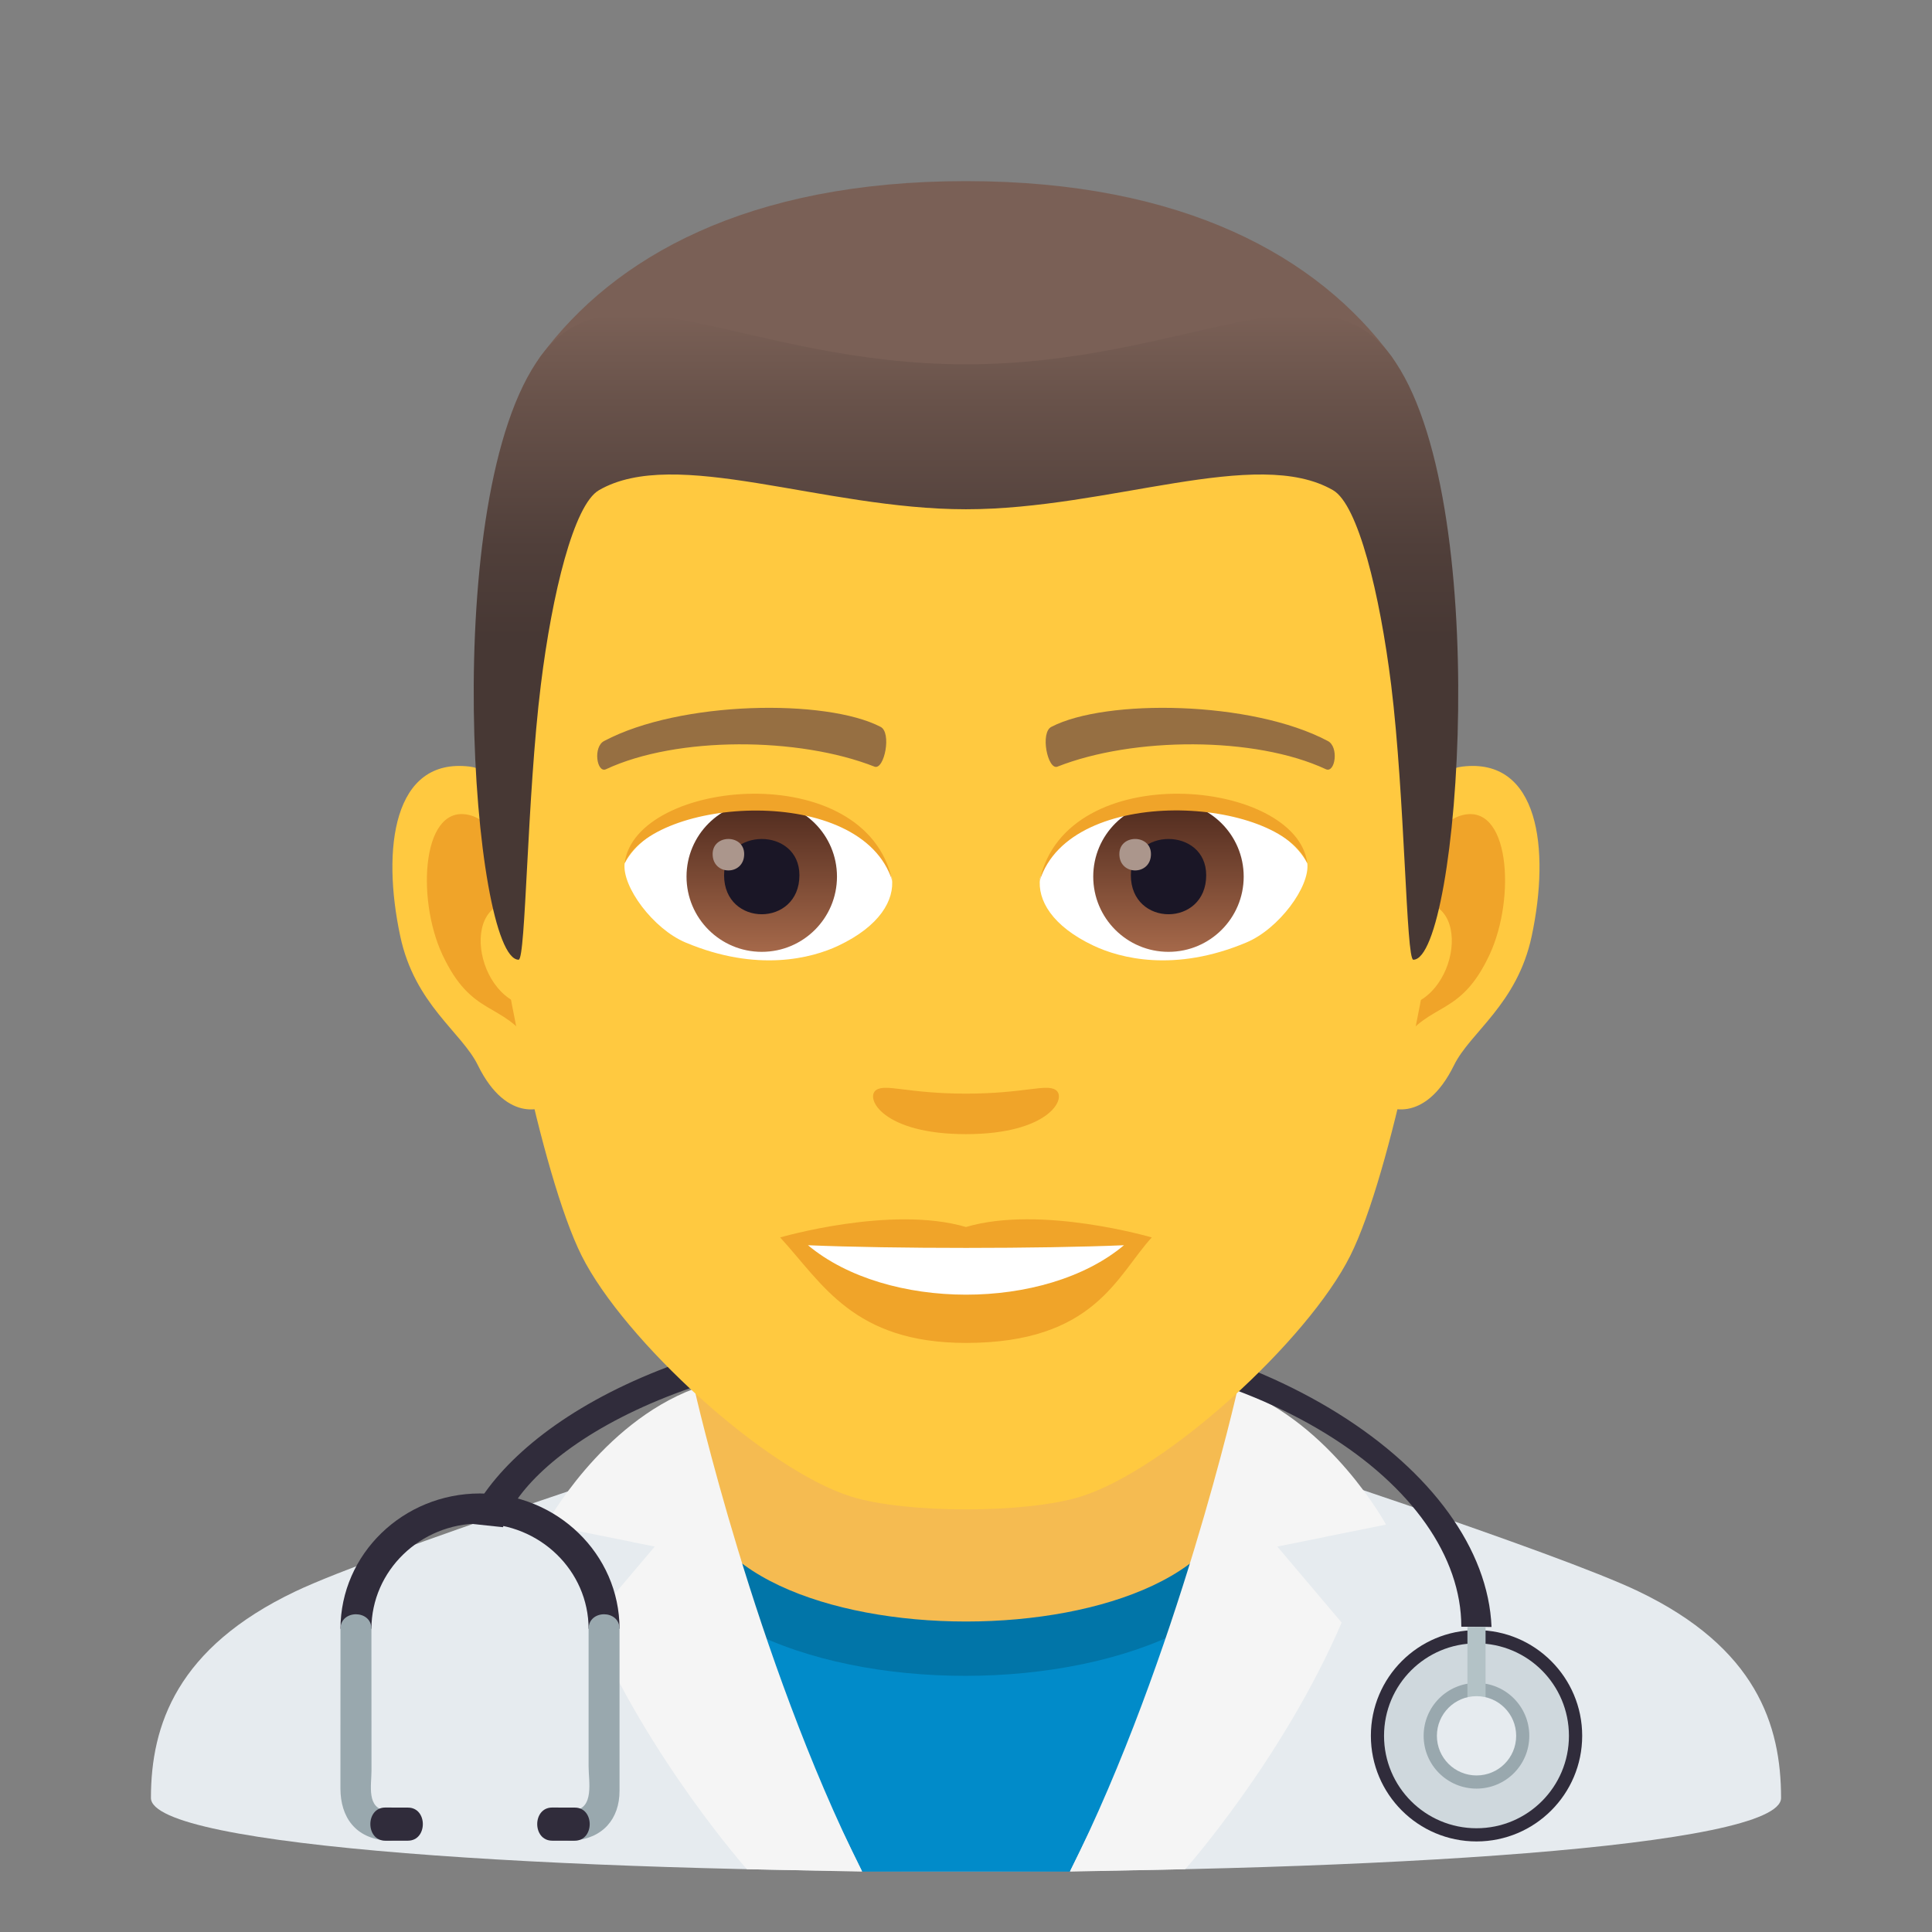 <?xml version="1.0" encoding="utf-8"?>
<!-- Generator: Adobe Illustrator 15.0.0, SVG Export Plug-In . SVG Version: 6.00 Build 0)  -->
<!DOCTYPE svg PUBLIC "-//W3C//DTD SVG 1.1//EN" "http://www.w3.org/Graphics/SVG/1.1/DTD/svg11.dtd">
<svg version="1.1" id="Layer_1" xmlns:x="http://ns.adobe.com/Extensibility/1.0/" xmlns:i="http://ns.adobe.com/AdobeIllustrator/10.0/" xmlns:graph="http://ns.adobe.com/Graphs/1.0/"
	 xmlns="http://www.w3.org/2000/svg" xmlns:xlink="http://www.w3.org/1999/xlink" xmlns:a="http://ns.adobe.com/AdobeSVGViewerExtensions/3.0/"
	 x="0px" y="0px" width="64px" height="64px" viewBox="0 0 64 64" enable-background="new 0 0 64 64" xml:space="preserve">
<rect x="0" y="0" width="64" height="64" fill="#808080" stroke="none"/>
<path fill="#E6EBEF" d="M9.786,52.717C12.488,51.43,23,48.01,23,48.01l18-0.029c0,0,10.59,3.441,13.275,4.734
	C58.18,54.586,59,57.143,59,59.559c0,3.254-54,3.254-54,0C5,57.139,5.871,54.582,9.786,52.717z"/>
<path fill="#018BC9" d="M35.441,62L42,48.602c0,0-3.623,5.369-10,5.369s-9.998-5.369-10-5.369L28.561,62H35.441z"/>
<path fill="#0175A8" d="M21.5,49.438c0,8.123,21,8.092,21-0.031l-2.107-0.688H23.697L21.5,49.438z"/>
<path fill="#F5BB51" d="M23.002,48.947c0,6.357,18,6.357,18,0c0-2.164,0-7.035,0-7.035h-18
	C23.002,41.912,23.002,46.783,23.002,48.947z"/>
<path fill="#F5F5F5" d="M39.262,61.92c0,0,3.229-3.631,5.182-8.17l-2.131-2.518l3.6-0.729c0,0-1.813-3.342-4.912-4.502
	c0,0-1.998,8.889-5.559,15.998L39.262,61.92z"/>
<path fill="#F5F5F5" d="M24.741,61.92c0,0-3.229-3.631-5.183-8.17l2.131-2.518l-3.6-0.729c0,0,1.811-3.342,4.912-4.502
	c0,0,1.998,8.889,5.559,15.998L24.741,61.92z"/>
<path fill="#302C3B" d="M48.408,53.887c0-4.646-6.576-9.318-16.232-9.318S17.35,48.295,16.662,50.59l-1.182-0.125
	c1.354-3.127,7.039-6.834,16.695-6.834s17.023,5.102,17.234,10.264L48.408,53.887z"/>
<path fill="#302C3B" d="M48.912,54c1.93,0,3.5,1.568,3.5,3.5c0,1.934-1.57,3.5-3.5,3.5c-1.934,0-3.5-1.566-3.5-3.5
	C45.412,55.568,46.979,54,48.912,54"/>
<path fill="#CFD8DD" d="M48.912,54.438c1.693,0,3.061,1.369,3.061,3.064c0,1.689-1.367,3.061-3.061,3.061s-3.064-1.371-3.064-3.061
	C45.848,55.807,47.219,54.438,48.912,54.438"/>
<path fill="#99A8AE" d="M48.912,55.75c0.967,0,1.748,0.783,1.748,1.752c0,0.967-0.781,1.748-1.748,1.748
	c-0.969,0-1.752-0.781-1.752-1.748C47.16,56.533,47.943,55.75,48.912,55.75"/>
<rect x="48.611" y="53.895" fill="#B3C2C6" width="0.6" height="2.441"/>
<path fill="#E6EBEF" d="M48.912,56.188c0.727,0,1.313,0.588,1.313,1.313c0,0.727-0.586,1.313-1.313,1.313
	c-0.725,0-1.313-0.586-1.313-1.313C47.6,56.775,48.188,56.188,48.912,56.188"/>
<path fill="#302C3B" d="M20.523,53.957h-1.025c-0.002-1.924-1.613-3.488-3.598-3.488c-1.982-0.002-3.594,1.564-3.596,3.488h-1.025
	c0-2.473,2.072-4.484,4.621-4.484C18.451,49.471,20.523,51.484,20.523,53.957"/>
<path fill="#99A8AE" d="M11.279,53.957l-0.002,5.287c0.002,0.955,0.498,1.656,1.541,1.729c0.662,0.049,0.656-0.951-0.002-0.996
	c-0.686-0.049-0.51-0.852-0.51-1.318l-0.002-4.701C12.307,53.314,11.277,53.314,11.279,53.957"/>
<path fill="#99A8AE" d="M19.498,53.957v4.557c-0.002,0.479,0.205,1.412-0.514,1.463c-0.658,0.045-0.662,1.045,0,0.996
	c0.982-0.068,1.539-0.717,1.539-1.65v-5.365C20.523,53.314,19.498,53.314,19.498,53.957"/>
<path fill="#302C3B" d="M13.512,60.975h-0.75c-0.658,0-0.658-1.098,0-1.098l0.75,0.002C14.172,59.877,14.172,60.975,13.512,60.975z"
	/>
<path fill="#302C3B" d="M19.041,60.975h-0.748c-0.662,0-0.662-1.098-0.002-1.098l0.75,0.002
	C19.699,59.877,19.699,60.975,19.041,60.975z"/>
<path id="Path_18_" fill="#FFC940" d="M48.439,25.394c-2.545,0.307-4.383,8.815-2.781,11.061c0.225,0.313,1.535,0.814,2.508-1.168
	c0.539-1.098,2.092-2.014,2.574-4.278C51.357,28.109,50.973,25.087,48.439,25.394z"/>
<path id="Path_17_" fill="#FFC940" d="M15.559,25.394c2.545,0.307,4.383,8.815,2.781,11.061c-0.225,0.313-1.535,0.814-2.51-1.168
	c-0.537-1.098-2.092-2.014-2.572-4.278C12.639,28.109,13.025,25.087,15.559,25.394z"/>
<path id="Path_16_" fill="#F0A429" d="M48.371,27.023c-0.664,0.209-1.389,1.221-1.781,2.898c2.32-0.498,1.74,3.362-0.277,3.434
	c0.02,0.389,0.045,0.787,0.094,1.207c0.971-1.408,1.959-0.844,2.938-2.94C50.225,29.734,50.016,26.509,48.371,27.023z"/>
<path id="Path_15_" fill="#F0A429" d="M17.408,29.917c-0.395-1.676-1.117-2.686-1.781-2.895c-1.643-0.514-1.855,2.711-0.973,4.6
	c0.979,2.096,1.967,1.532,2.939,2.94c0.047-0.42,0.074-0.82,0.09-1.209C15.688,33.26,15.115,29.447,17.408,29.917z"/>
<path id="Path_14_" fill="#FFC940" d="M31.998,9.034c-11.027,0-16.34,8.329-15.676,19.909c0.133,2.33,1.582,9.93,2.947,12.657
	c1.398,2.789,6.074,7.09,8.938,7.98c1.811,0.561,5.773,0.561,7.582,0c2.865-0.891,7.543-5.191,8.939-7.98
	c1.369-2.727,2.814-10.325,2.945-12.657C48.342,17.363,43.029,9.034,31.998,9.034z"/>
<path id="Path_13_" fill="#966F42" d="M43.98,24.544c-2.521-1.336-7.348-1.4-9.146-0.469c-0.387,0.178-0.131,1.441,0.193,1.322
	c2.504-0.99,6.547-1.012,8.893,0.084C44.232,25.625,44.363,24.73,43.98,24.544z"/>
<path id="Path_12_" fill="#966F42" d="M20.018,24.544c2.521-1.336,7.346-1.4,9.146-0.469c0.385,0.178,0.131,1.441-0.193,1.322
	c-2.51-0.99-6.547-1.012-8.895,0.084C19.766,25.625,19.637,24.73,20.018,24.544z"/>
<path id="Path_11_" fill="#F0A429" d="M34.975,36.109c-0.314-0.219-1.053,0.119-2.977,0.119c-1.92,0-2.66-0.338-2.975-0.119
	c-0.377,0.266,0.223,1.461,2.975,1.461C34.752,37.57,35.354,36.375,34.975,36.109z"/>
<path id="Path_10_" fill="#F0A429" d="M31.998,40.646c-2.479-0.729-6.154,0.346-6.154,0.346c1.398,1.521,2.424,3.494,6.154,3.494
	c4.275,0,5.002-2.24,6.156-3.494C38.154,40.992,34.479,39.912,31.998,40.646z"/>
<path id="Path_9_" fill="#FFFFFF" d="M26.766,41.25c2.602,2.176,7.852,2.191,10.467,0C34.461,41.367,29.557,41.369,26.766,41.25z"/>
<path id="Path_8_" fill="#FFFFFF" d="M29.545,29.085c0.094,0.73-0.402,1.594-1.773,2.242c-0.871,0.412-2.686,0.896-5.066-0.107
	c-1.066-0.449-2.107-1.848-2.014-2.623C21.982,26.167,28.336,25.812,29.545,29.085z"/>
<linearGradient id="Oval_3_" gradientUnits="userSpaceOnUse" x1="-424.582" y1="477.465" x2="-424.582" y2="478.224" gradientTransform="matrix(6.57 0 0 -6.57 2814.78 3168.528)">
	<stop  offset="0" style="stop-color:#A6694A"/>
	<stop  offset="1" style="stop-color:#4F2A1E"/>
	<a:midPointStop  offset="0" style="stop-color:#A6694A"/>
	<a:midPointStop  offset="0.5" style="stop-color:#A6694A"/>
	<a:midPointStop  offset="1" style="stop-color:#4F2A1E"/>
</linearGradient>
<circle id="Oval_2_" fill="url(#Oval_3_)" cx="25.234" cy="29.039" r="2.492"/>
<path id="Path_7_" fill="#1A1626" d="M23.986,28.992c0,1.725,2.496,1.725,2.496,0C26.482,27.392,23.986,27.392,23.986,28.992z"/>
<path id="Path_6_" fill="#AB968C" d="M23.607,28.292c0,0.723,1.045,0.723,1.045,0C24.652,27.625,23.607,27.625,23.607,28.292z"/>
<path id="Path_5_" fill="#F0A429" d="M29.557,29.181c-1.014-3.25-7.926-2.77-8.865-0.584C21.039,25.798,28.693,25.058,29.557,29.181
	z"/>
<path id="Path_4_" fill="#FFFFFF" d="M34.453,29.085c-0.094,0.73,0.4,1.594,1.773,2.242c0.871,0.412,2.684,0.896,5.064-0.107
	c1.07-0.449,2.109-1.848,2.016-2.623C42.016,26.167,35.66,25.812,34.453,29.085z"/>
<linearGradient id="Oval_4_" gradientUnits="userSpaceOnUse" x1="-425.23" y1="477.465" x2="-425.23" y2="478.224" gradientTransform="matrix(6.57 0 0 -6.57 2832.511 3168.528)">
	<stop  offset="0" style="stop-color:#A6694A"/>
	<stop  offset="1" style="stop-color:#4F2A1E"/>
	<a:midPointStop  offset="0" style="stop-color:#A6694A"/>
	<a:midPointStop  offset="0.5" style="stop-color:#A6694A"/>
	<a:midPointStop  offset="1" style="stop-color:#4F2A1E"/>
</linearGradient>
<circle id="Oval_1_" fill="url(#Oval_4_)" cx="38.707" cy="29.039" r="2.492"/>
<path id="Path_3_" fill="#1A1626" d="M37.461,28.992c0,1.725,2.496,1.725,2.496,0C39.957,27.392,37.461,27.392,37.461,28.992z"/>
<path id="Path_2_" fill="#AB968C" d="M37.08,28.292c0,0.723,1.047,0.723,1.047,0C38.127,27.625,37.08,27.625,37.08,28.292z"/>
<path id="Path_1_" fill="#F0A429" d="M34.441,29.181c1.012-3.248,7.92-2.783,8.865-0.584C42.955,25.798,35.305,25.058,34.441,29.181
	z"/>
<path fill="#7A6056" d="M46.084,11.793C43.67,8.532,39.252,6,31.998,6c-7.252,0-11.668,2.531-14.082,5.793
	C14.498,16.41,49.5,16.41,46.084,11.793z"/>
<linearGradient id="SVGID_1_" gradientUnits="userSpaceOnUse" x1="32" y1="31.793" x2="32" y2="10.412">
	<stop  offset="0.5" style="stop-color:#473834"/>
	<stop  offset="0.639" style="stop-color:#503F3A"/>
	<stop  offset="0.864" style="stop-color:#68524A"/>
	<stop  offset="1" style="stop-color:#7A6056"/>
	<a:midPointStop  offset="0.5" style="stop-color:#473834"/>
	<a:midPointStop  offset="0.6" style="stop-color:#473834"/>
	<a:midPointStop  offset="1" style="stop-color:#7A6056"/>
</linearGradient>
<path fill="url(#SVGID_1_)" d="M46.084,11.793c-2.414-3.262-6.832,0.275-14.086,0.275c-7.252,0-11.668-3.537-14.082-0.275
	c-3.418,4.616-2.258,19.999-0.736,19.999c0.24,0,0.275-5.381,0.736-9.104c0.373-3.029,1.094-5.969,1.924-6.449
	c2.531-1.467,7.412,0.631,12.158,0.631s9.629-2.098,12.162-0.631c0.828,0.48,1.547,3.42,1.924,6.449
	c0.459,3.723,0.494,9.104,0.734,9.104C48.34,31.792,49.5,16.41,46.084,11.793z"/>
</svg>

